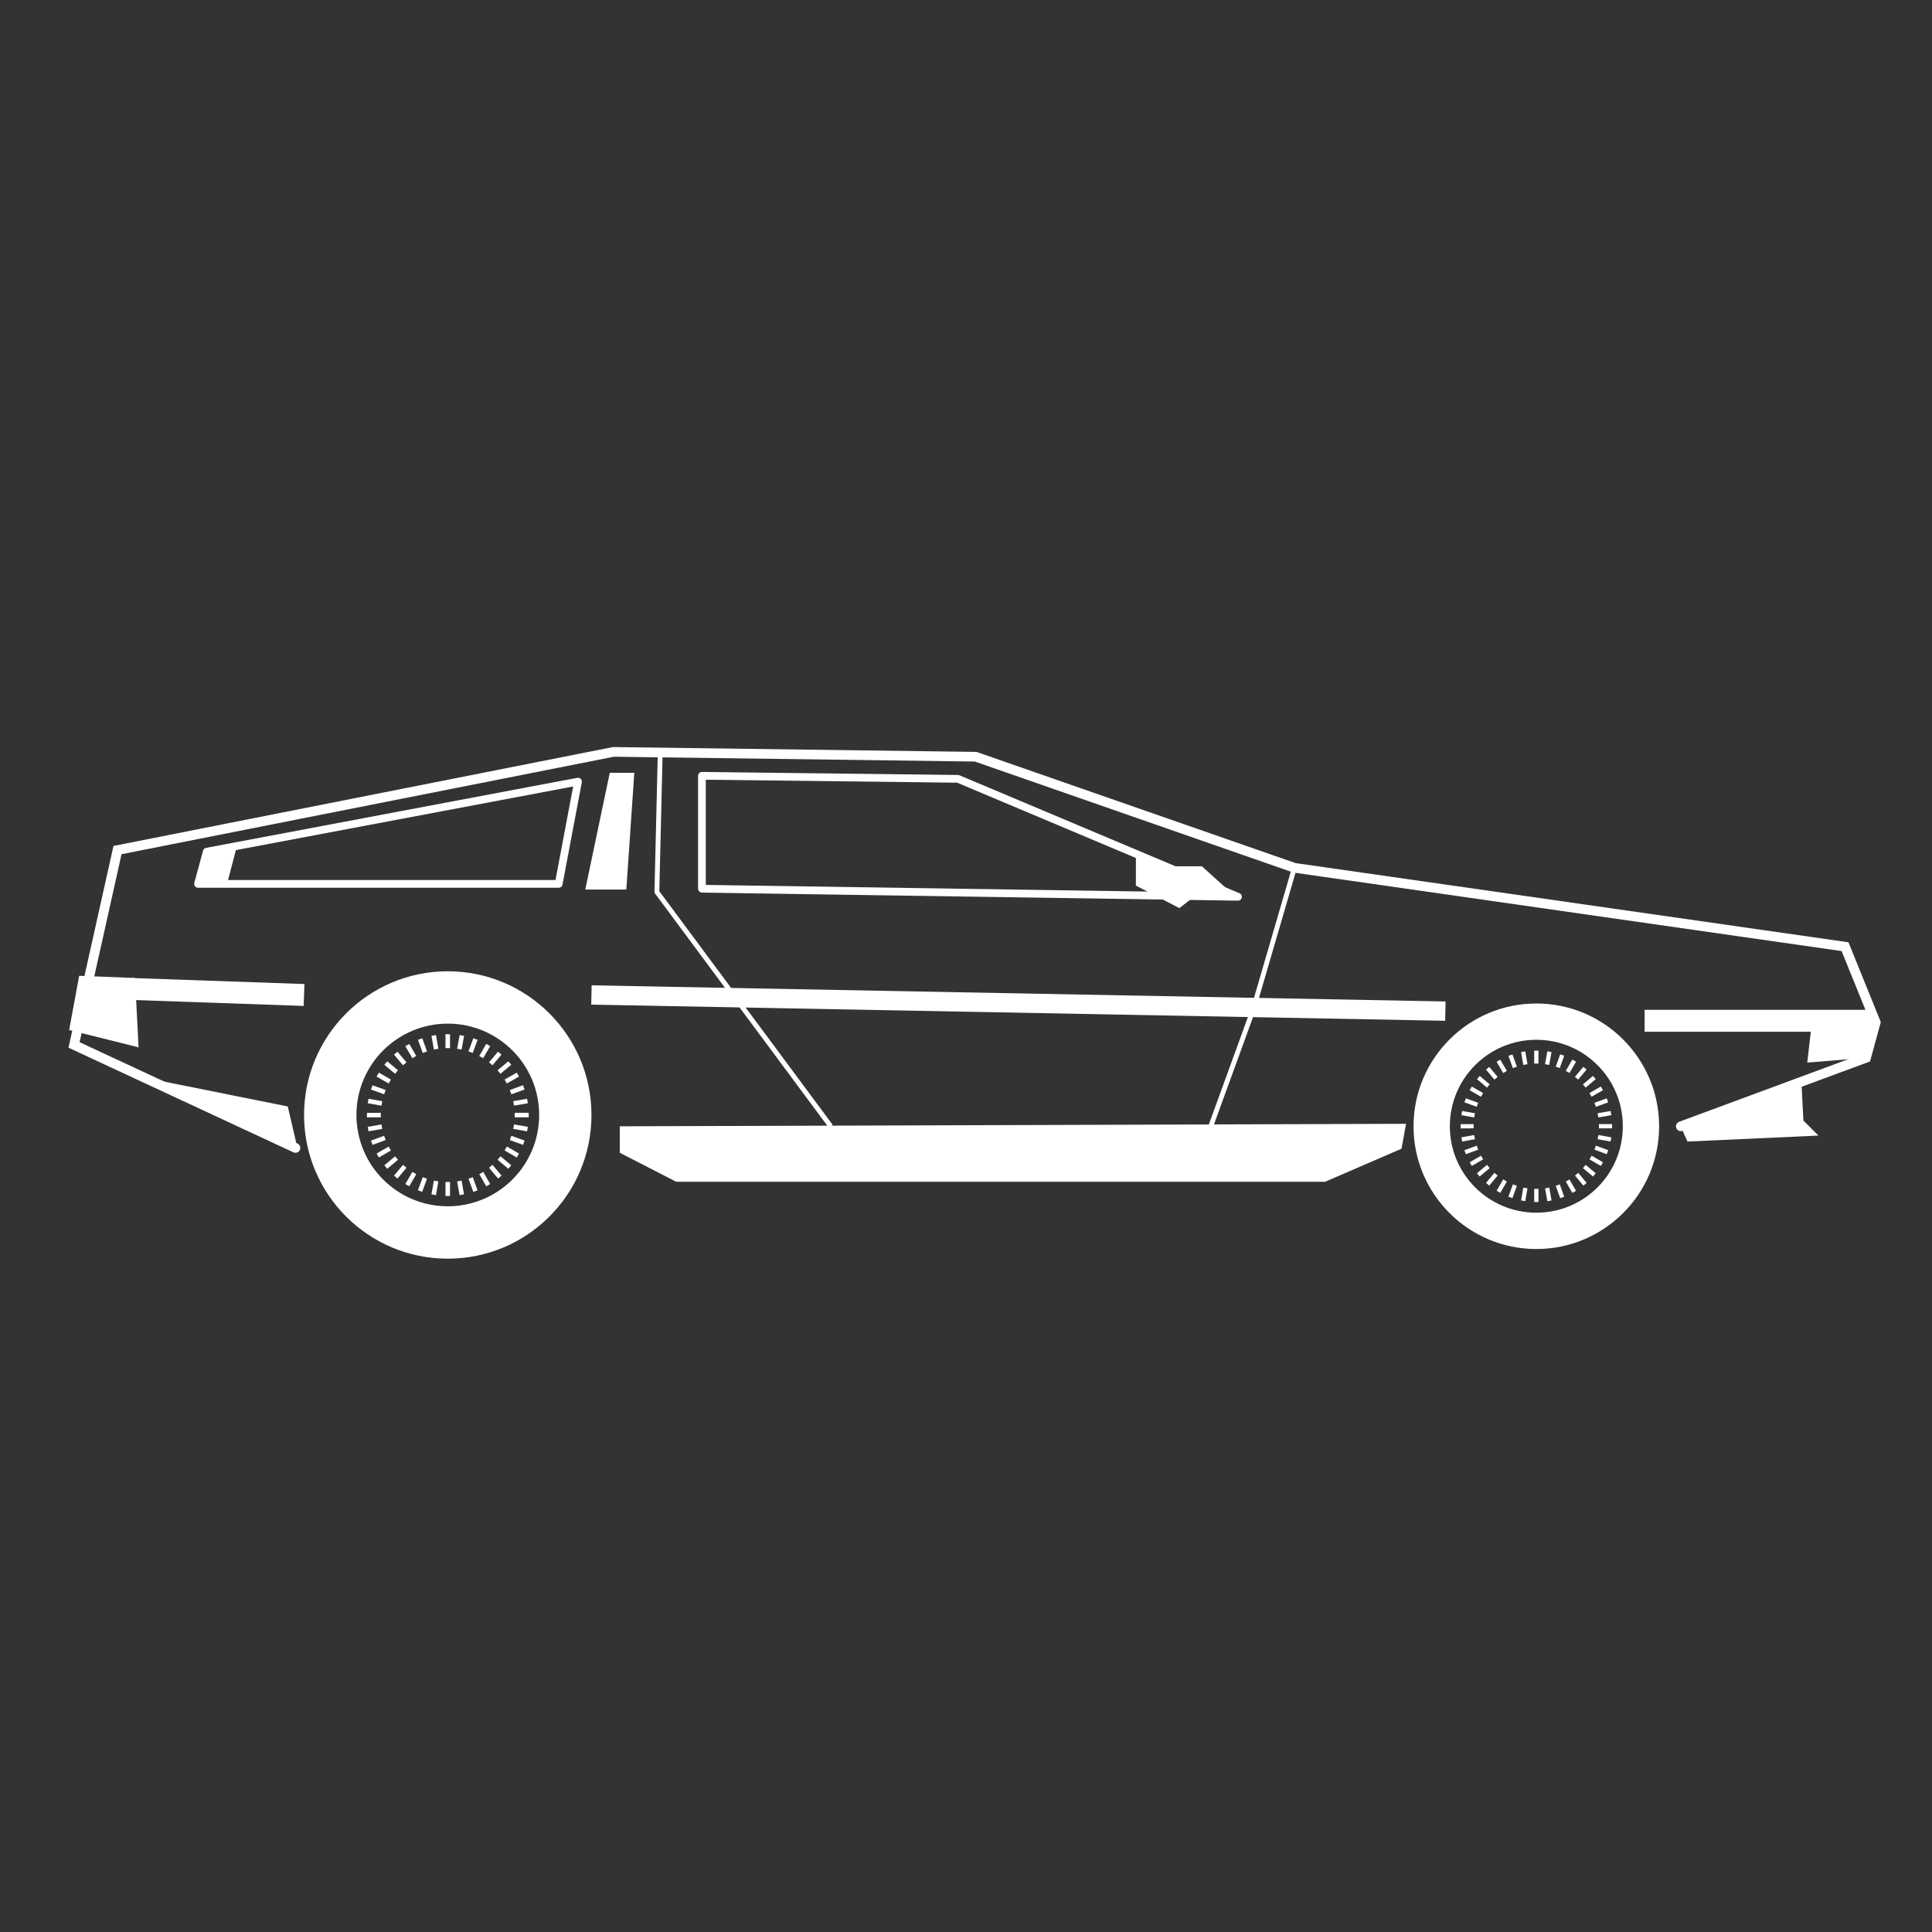 <?xml version="1.0" encoding="UTF-8"?>
<svg id="delorean-svg" fill="#FFFFFF" width="300pt" height="300pt" version="1.1" viewBox="0 0 100 100" xmlns="http://www.w3.org/2000/svg">
 <rect x="0" y="0" width="100" height="100" fill="#333333" stroke="none"/>
 <path d="m79.52 51.941c-3.508 0-6.356 2.848-6.356 6.356s2.848 6.352 6.356 6.352c3.508 0 6.356-2.844 6.356-6.352s-2.848-6.356-6.356-6.356zm0 10.828c-2.473 0-4.477-2.004-4.477-4.473 0-2.473 2.004-4.477 4.477-4.477 2.473 0 4.477 2.004 4.477 4.477s-2.004 4.473-4.477 4.473z"/>
 <path d="m23.176 50.273c-4.106 0-7.438 3.332-7.438 7.438 0 4.106 3.328 7.438 7.438 7.438 4.106 0 7.438-3.328 7.438-7.438 0-4.106-3.332-7.438-7.438-7.438zm0 12.164c-2.609 0-4.727-2.113-4.727-4.727 0-2.609 2.117-4.727 4.727-4.727s4.731 2.117 4.731 4.727c0 2.613-2.121 4.727-4.731 4.727z"/>
 <path d="m72.543 59.457-3.957 1.711h-33.586l-2.918-1.5v-1.371l40.695-0.129z"/>
 <path d="m15.293 59.418-11.461-5.332 2.25-10.086 25.668-5.082 18.75 0.25 16.5 5.75 28.5 4.082 1.586 3.918-0.5 1.832-9.586 3.547" fill="none" stroke="#FFFFFF" stroke-linecap="round" stroke-miterlimit="10" stroke-width=".5"/>
 <path d="m30.613 51.5 44.199 0.836" fill="none" stroke="#FFFFFF" stroke-miterlimit="10"/>
 <path d="m15.738 51.5-8.957-0.312" fill="none" stroke="#FFFFFF" stroke-miterlimit="10" stroke-width="1.134"/>
 <path d="m96.875 52.836h-11.75" fill="none" stroke="#FFFFFF" stroke-miterlimit="10" stroke-width="1.134"/>
 <path d="m36.332 40.156v5.844l27.746 0.418-14.496-6.106z" fill="none" stroke="#FFFFFF" stroke-linejoin="round" stroke-miterlimit="10" stroke-width=".4"/>
 <path d="m10.25 45.75h18.668l1-5.293-19.215 3.625z" fill="none" stroke="#FFFFFF" stroke-linejoin="round" stroke-miterlimit="10" stroke-width=".4"/>
 <path d="m34.168 39.168-0.168 7 9 12.129" fill="none" stroke="#FFFFFF" stroke-miterlimit="10" stroke-width=".25"/>
 <path d="m62.668 58.297 2.168-5.961 2.164-7.418" fill="none" stroke="#FFFFFF" stroke-miterlimit="10" stroke-width=".25"/>
 <path d="m12.266 43.789-0.516 1.961h-1.5l0.453-1.668z"/>
 <path d="m30.293 46.043h2.125l0.414-6.043h-1.27z"/>
 <path d="m63.961 46.422h-2.168l-0.75 0.582-2.25-1.164v-1.5l1.832 0.5h1.586z"/>
 <path d="m87.062 58.469 0.281 0.617 6.781-0.309-0.781-0.777-0.102-2.016z"/>
 <path d="m14.895 57.27 0.5 2.148-7.91-3.637z"/>
 <path d="m4.098 50.508 2.891 0.113 0.184 3.59-3.594-0.898z"/>
 <path d="m93.793 52.836-0.25 2.164 3.043-0.25 0.5-1.832z"/>
 <path d="m23.176 53.531v0.719" fill="none" stroke="#FFFFFF" stroke-miterlimit="10" stroke-width=".235"/>
 <path d="m22.449 53.594 0.125 0.711" fill="none" stroke="#FFFFFF" stroke-miterlimit="10" stroke-width=".235"/>
 <path d="m21.746 53.781 0.246 0.68" fill="none" stroke="#FFFFFF" stroke-miterlimit="10" stroke-width=".235"/>
 <path d="m21.082 54.094 0.363 0.621" fill="none" stroke="#FFFFFF" stroke-miterlimit="10" stroke-width=".235"/>
 <path d="m20.484 54.512 0.465 0.551" fill="none" stroke="#FFFFFF" stroke-miterlimit="10" stroke-width=".235"/>
 <path d="m19.969 55.023 0.555 0.465" fill="none" stroke="#FFFFFF" stroke-miterlimit="10" stroke-width=".235"/>
 <path d="m19.551 55.621 0.625 0.359" fill="none" stroke="#FFFFFF" stroke-miterlimit="10" stroke-width=".235"/>
 <path d="m19.242 56.285 0.68 0.242" fill="none" stroke="#FFFFFF" stroke-miterlimit="10" stroke-width=".235"/>
 <path d="m19.055 56.988 0.711 0.125" fill="none" stroke="#FFFFFF" stroke-miterlimit="10" stroke-width=".235"/>
 <path d="m18.992 57.719 0.719-0.004" fill="none" stroke="#FFFFFF" stroke-miterlimit="10" stroke-width=".235"/>
 <path d="m19.055 58.441 0.711-0.125" fill="none" stroke="#FFFFFF" stroke-miterlimit="10" stroke-width=".235"/>
 <path d="m19.242 59.148 0.68-0.25" fill="none" stroke="#FFFFFF" stroke-miterlimit="10" stroke-width=".235"/>
 <path d="m19.551 59.809 0.625-0.363" fill="none" stroke="#FFFFFF" stroke-miterlimit="10" stroke-width=".235"/>
 <path d="m19.969 60.406 0.555-0.465" fill="none" stroke="#FFFFFF" stroke-miterlimit="10" stroke-width=".235"/>
 <path d="m20.484 60.926 0.465-0.559" fill="none" stroke="#FFFFFF" stroke-miterlimit="10" stroke-width=".235"/>
 <path d="m21.082 61.344 0.363-0.629" fill="none" stroke="#FFFFFF" stroke-miterlimit="10" stroke-width=".235"/>
 <path d="m21.742 61.648 0.25-0.676" fill="none" stroke="#FFFFFF" stroke-miterlimit="10" stroke-width=".235"/>
 <path d="m22.449 61.84 0.125-0.711" fill="none" stroke="#FFFFFF" stroke-miterlimit="10" stroke-width=".235"/>
 <path d="m23.176 61.902v-0.723" fill="none" stroke="#FFFFFF" stroke-miterlimit="10" stroke-width=".235"/>
 <path d="m23.902 61.84-0.125-0.711" fill="none" stroke="#FFFFFF" stroke-miterlimit="10" stroke-width=".235"/>
 <path d="m24.609 61.652-0.25-0.68" fill="none" stroke="#FFFFFF" stroke-miterlimit="10" stroke-width=".235"/>
 <path d="m25.27 61.344-0.359-0.629" fill="none" stroke="#FFFFFF" stroke-miterlimit="10" stroke-width=".235"/>
 <path d="m25.871 60.926-0.469-0.559" fill="none" stroke="#FFFFFF" stroke-miterlimit="10" stroke-width=".235"/>
 <path d="m26.387 60.406-0.555-0.465" fill="none" stroke="#FFFFFF" stroke-miterlimit="10" stroke-width=".235"/>
 <path d="m26.805 59.812-0.629-0.367" fill="none" stroke="#FFFFFF" stroke-miterlimit="10" stroke-width=".235"/>
 <path d="m27.113 59.148-0.684-0.25" fill="none" stroke="#FFFFFF" stroke-miterlimit="10" stroke-width=".235"/>
 <path d="m27.301 58.441-0.715-0.125" fill="none" stroke="#FFFFFF" stroke-miterlimit="10" stroke-width=".235"/>
 <path d="m27.367 57.715h-0.727" fill="none" stroke="#FFFFFF" stroke-miterlimit="10" stroke-width=".235"/>
 <path d="m27.301 56.988-0.715 0.125" fill="none" stroke="#FFFFFF" stroke-miterlimit="10" stroke-width=".235"/>
 <path d="m27.113 56.281-0.684 0.25" fill="none" stroke="#FFFFFF" stroke-miterlimit="10" stroke-width=".235"/>
 <path d="m26.805 55.621-0.629 0.359" fill="none" stroke="#FFFFFF" stroke-miterlimit="10" stroke-width=".235"/>
 <path d="m26.387 55.023-0.559 0.465" fill="none" stroke="#FFFFFF" stroke-miterlimit="10" stroke-width=".235"/>
 <path d="m25.867 54.508-0.465 0.555" fill="none" stroke="#FFFFFF" stroke-miterlimit="10" stroke-width=".235"/>
 <path d="m25.27 54.09-0.363 0.625" fill="none" stroke="#FFFFFF" stroke-miterlimit="10" stroke-width=".235"/>
 <path d="m24.609 53.781-0.25 0.68" fill="none" stroke="#FFFFFF" stroke-miterlimit="10" stroke-width=".235"/>
 <path d="m23.906 53.594-0.129 0.711" fill="none" stroke="#FFFFFF" stroke-miterlimit="10" stroke-width=".235"/>
 <path d="m79.52 54.379v0.672" fill="none" stroke="#FFFFFF" stroke-miterlimit="10" stroke-width=".22"/>
 <path d="m78.84 54.438 0.113 0.664" fill="none" stroke="#FFFFFF" stroke-miterlimit="10" stroke-width=".22"/>
 <path d="m78.18 54.613 0.23 0.633" fill="none" stroke="#FFFFFF" stroke-miterlimit="10" stroke-width=".22"/>
 <path d="m77.559 54.902 0.34 0.582" fill="none" stroke="#FFFFFF" stroke-miterlimit="10" stroke-width=".22"/>
 <path d="m77 55.293 0.434 0.516" fill="none" stroke="#FFFFFF" stroke-miterlimit="10" stroke-width=".22"/>
 <path d="m76.52 55.773 0.516 0.438" fill="none" stroke="#FFFFFF" stroke-miterlimit="10" stroke-width=".22"/>
 <path d="m76.125 56.336 0.586 0.336" fill="none" stroke="#FFFFFF" stroke-miterlimit="10" stroke-width=".22"/>
 <path d="m75.836 56.953 0.637 0.23" fill="none" stroke="#FFFFFF" stroke-miterlimit="10" stroke-width=".22"/>
 <path d="m75.66 57.613 0.664 0.117" fill="none" stroke="#FFFFFF" stroke-miterlimit="10" stroke-width=".22"/>
 <path d="m75.602 58.297 0.672-0.004" fill="none" stroke="#FFFFFF" stroke-miterlimit="10" stroke-width=".22"/>
 <path d="m75.66 58.977 0.664-0.121" fill="none" stroke="#FFFFFF" stroke-miterlimit="10" stroke-width=".22"/>
 <path d="m75.836 59.637 0.637-0.234" fill="none" stroke="#FFFFFF" stroke-miterlimit="10" stroke-width=".22"/>
 <path d="m76.125 60.254 0.586-0.34" fill="none" stroke="#FFFFFF" stroke-miterlimit="10" stroke-width=".22"/>
 <path d="m76.516 60.812 0.52-0.434" fill="none" stroke="#FFFFFF" stroke-miterlimit="10" stroke-width=".22"/>
 <path d="m77 61.297 0.434-0.52" fill="none" stroke="#FFFFFF" stroke-miterlimit="10" stroke-width=".22"/>
 <path d="m77.559 61.688 0.34-0.586" fill="none" stroke="#FFFFFF" stroke-miterlimit="10" stroke-width=".22"/>
 <path d="m78.18 61.977 0.23-0.637" fill="none" stroke="#FFFFFF" stroke-miterlimit="10" stroke-width=".22"/>
 <path d="m78.84 62.152 0.113-0.664" fill="none" stroke="#FFFFFF" stroke-miterlimit="10" stroke-width=".22"/>
 <path d="m79.52 62.215v-0.68" fill="none" stroke="#FFFFFF" stroke-miterlimit="10" stroke-width=".22"/>
 <path d="m80.199 62.156-0.117-0.668" fill="none" stroke="#FFFFFF" stroke-miterlimit="10" stroke-width=".22"/>
 <path d="m80.859 61.98-0.23-0.641" fill="none" stroke="#FFFFFF" stroke-miterlimit="10" stroke-width=".22"/>
 <path d="m81.48 61.691-0.34-0.59" fill="none" stroke="#FFFFFF" stroke-miterlimit="10" stroke-width=".22"/>
 <path d="m82.039 61.297-0.434-0.52" fill="none" stroke="#FFFFFF" stroke-miterlimit="10" stroke-width=".22"/>
 <path d="m82.523 60.812-0.52-0.434" fill="none" stroke="#FFFFFF" stroke-miterlimit="10" stroke-width=".22"/>
 <path d="m82.914 60.254-0.586-0.34" fill="none" stroke="#FFFFFF" stroke-miterlimit="10" stroke-width=".22"/>
 <path d="m83.203 59.637-0.637-0.234" fill="none" stroke="#FFFFFF" stroke-miterlimit="10" stroke-width=".22"/>
 <path d="m83.383 58.977-0.672-0.121" fill="none" stroke="#FFFFFF" stroke-miterlimit="10" stroke-width=".22"/>
 <path d="m83.441 58.293h-0.68" fill="none" stroke="#FFFFFF" stroke-miterlimit="10" stroke-width=".22"/>
 <path d="m83.383 57.613-0.672 0.117" fill="none" stroke="#FFFFFF" stroke-miterlimit="10" stroke-width=".22"/>
 <path d="m83.203 56.953-0.637 0.23" fill="none" stroke="#FFFFFF" stroke-miterlimit="10" stroke-width=".22"/>
 <path d="m82.914 56.332-0.59 0.34" fill="none" stroke="#FFFFFF" stroke-miterlimit="10" stroke-width=".22"/>
 <path d="m82.523 55.773-0.52 0.438" fill="none" stroke="#FFFFFF" stroke-miterlimit="10" stroke-width=".22"/>
 <path d="m82.039 55.289-0.438 0.52" fill="none" stroke="#FFFFFF" stroke-miterlimit="10" stroke-width=".22"/>
 <path d="m81.48 54.898-0.34 0.586" fill="none" stroke="#FFFFFF" stroke-miterlimit="10" stroke-width=".22"/>
 <path d="m80.859 54.609-0.23 0.637" fill="none" stroke="#FFFFFF" stroke-miterlimit="10" stroke-width=".22"/>
 <path d="m80.199 54.434-0.121 0.668" fill="none" stroke="#FFFFFF" stroke-miterlimit="10" stroke-width=".22"/>
</svg>
